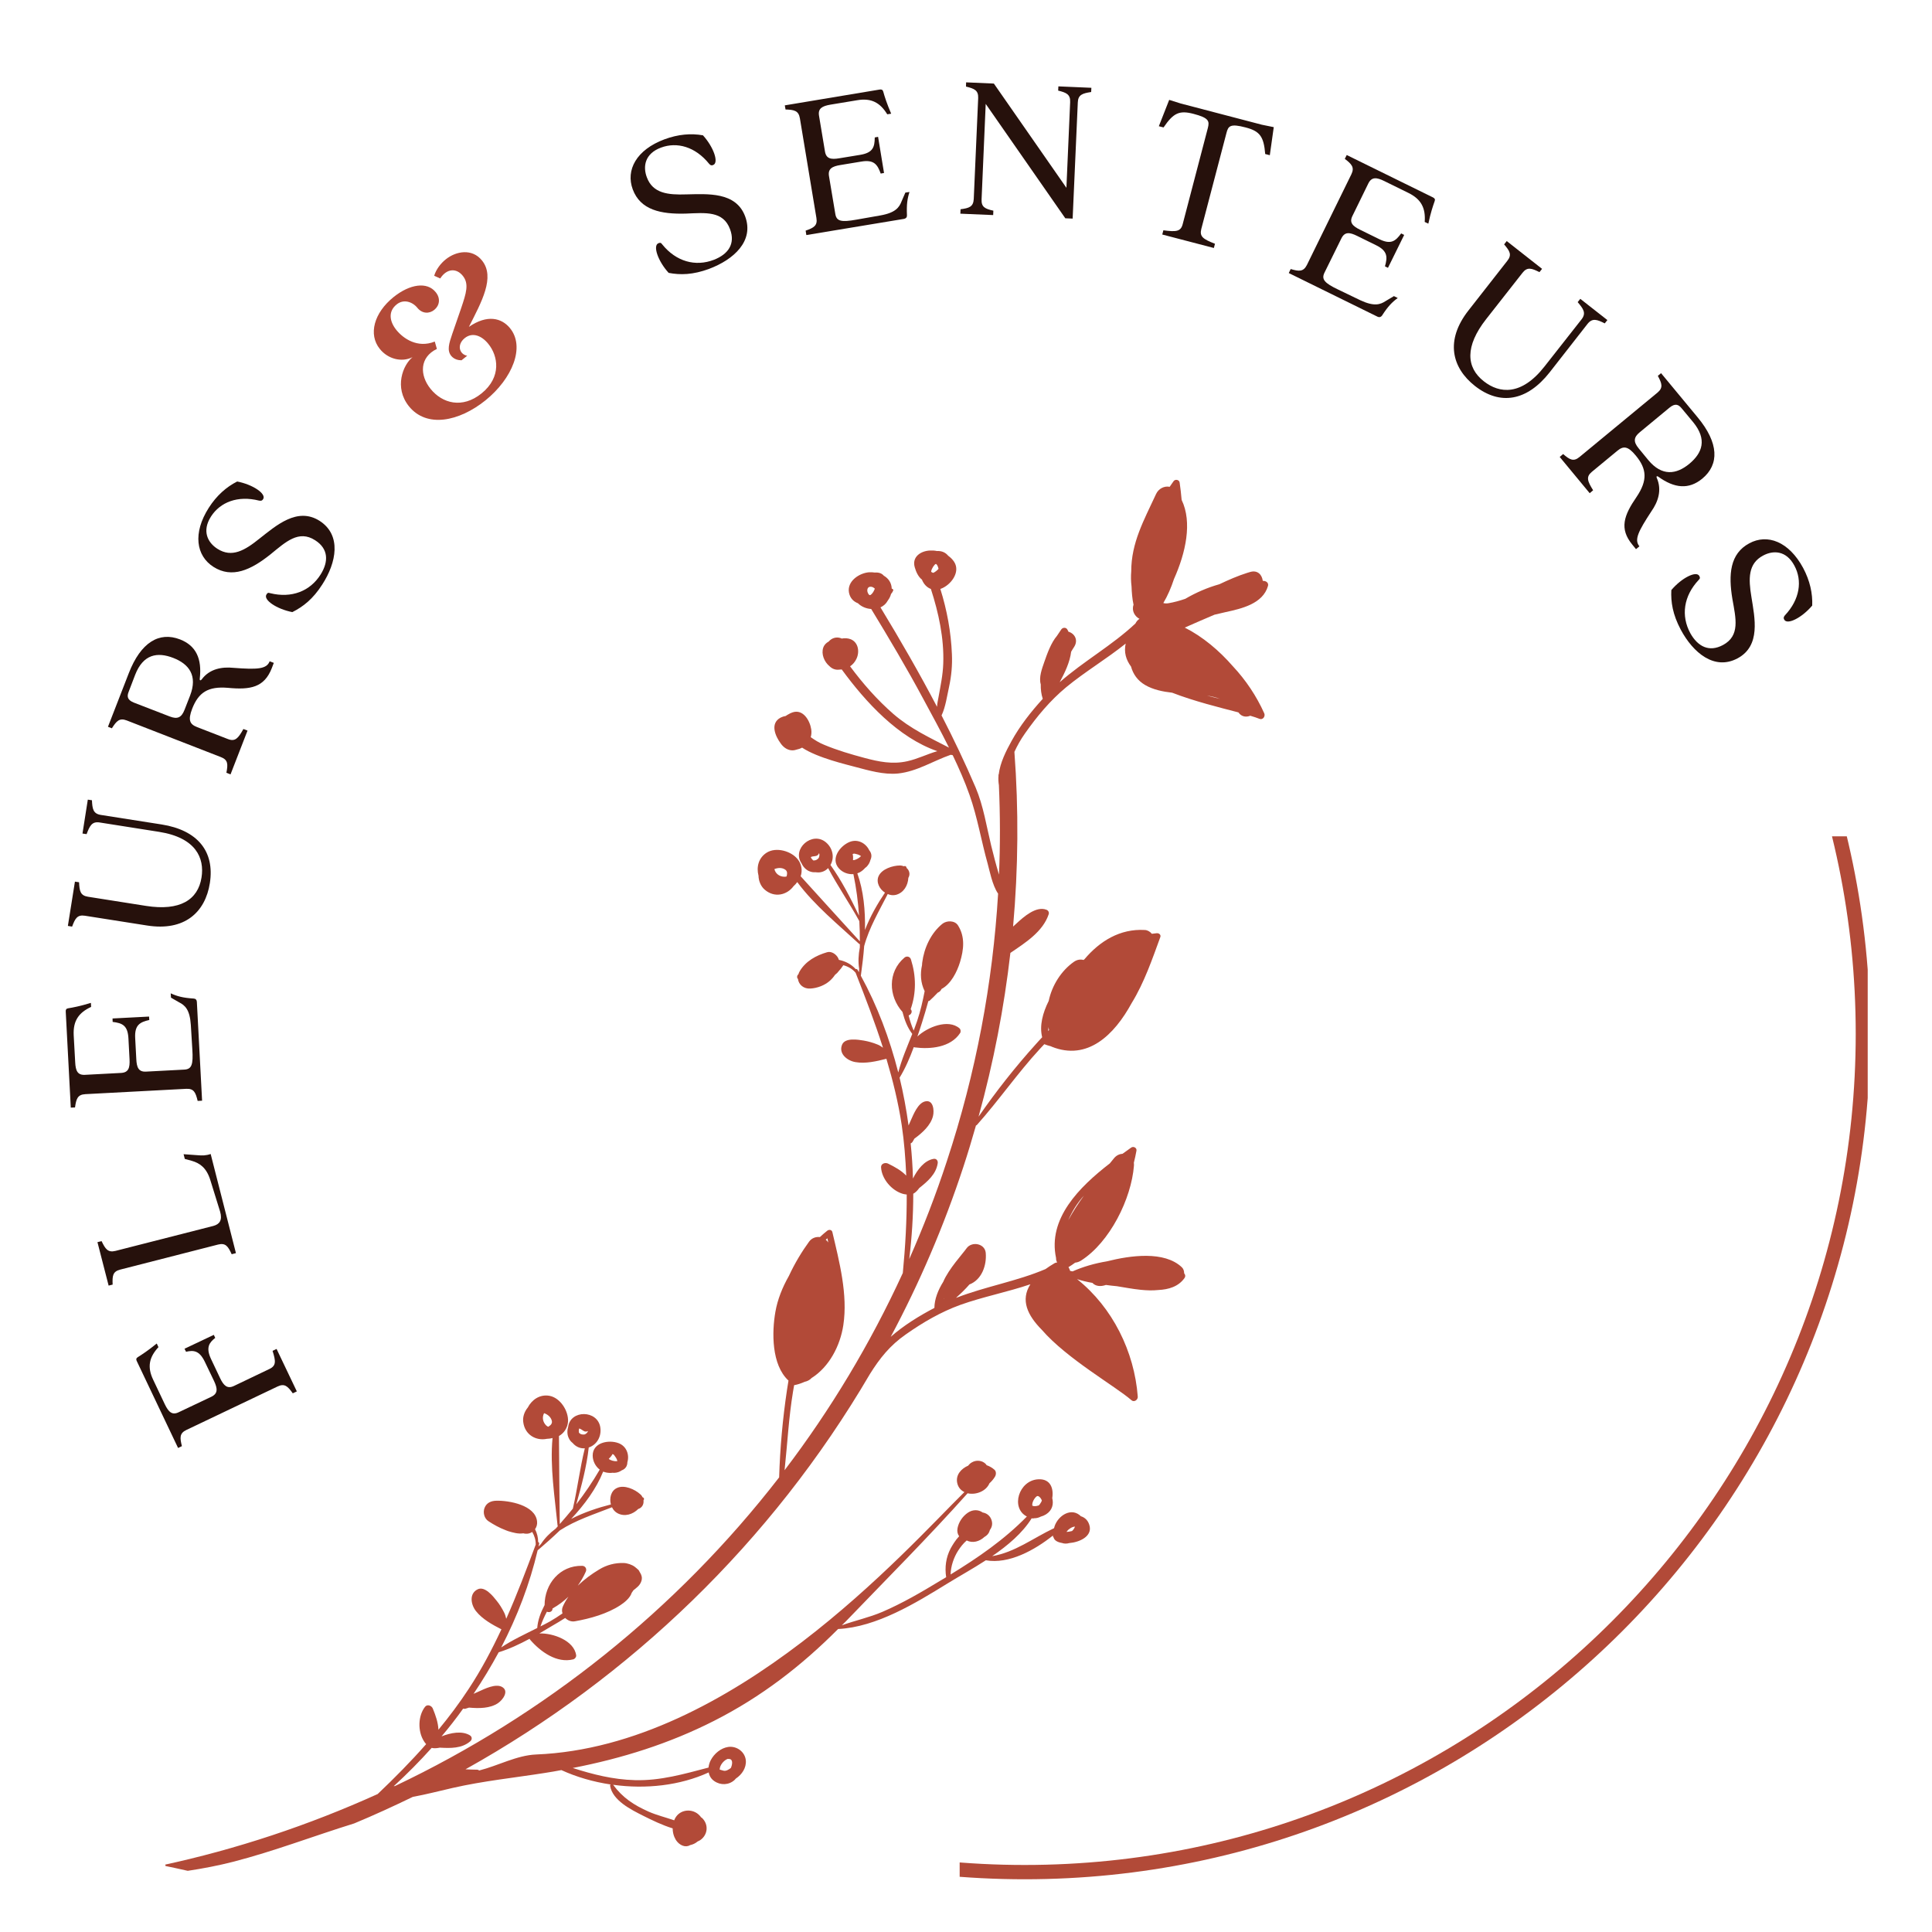 <svg xmlns="http://www.w3.org/2000/svg" xmlns:xlink="http://www.w3.org/1999/xlink" width="100" zoomAndPan="magnify" viewBox="0 0 75 75" height="100" preserveAspectRatio="xMidYMid meet" version="1.0"><defs><g/><clipPath id="da2574c103"><path d="M 6 18 L 50 18 L 50 73 L 6 73 Z M 6 18 " clip-rule="nonzero"/></clipPath><clipPath id="4f2b8d7bd1"><path d="M 48.516 18.09 L 56.441 66.949 L 6.84 74.996 L -1.086 26.137 Z M 48.516 18.09 " clip-rule="nonzero"/></clipPath><clipPath id="8f581aef3b"><path d="M 56.438 66.926 L 48.512 18.066 L -1.09 26.113 L 6.836 74.977 Z M 56.438 66.926 " clip-rule="nonzero"/></clipPath><clipPath id="5e2ffc8f3c"><path d="M 37.254 32.465 L 72.504 32.465 L 72.504 72.965 L 37.254 72.965 Z M 37.254 32.465 " clip-rule="nonzero"/></clipPath></defs><g clip-path="url(#da2574c103)"><g clip-path="url(#4f2b8d7bd1)"><g clip-path="url(#8f581aef3b)"><path fill="#b24a38" d="M 47.359 27.129 C 47.199 27.07 47.031 27.031 46.852 27.004 C 47.02 27.047 47.188 27.086 47.359 27.129 Z M 36.434 22.082 C 36.422 22.031 36.406 21.98 36.379 21.934 L 36.336 21.891 L 36.332 21.891 C 36.277 21.902 36.168 22.07 36.152 22.164 L 36.148 22.199 C 36.16 22.207 36.172 22.215 36.188 22.223 C 36.199 22.227 36.215 22.234 36.23 22.238 C 36.305 22.203 36.375 22.148 36.434 22.082 Z M 33.809 23.086 C 33.883 23.027 33.926 22.941 33.961 22.852 C 33.918 22.812 33.871 22.781 33.812 22.777 C 33.668 22.766 33.645 22.91 33.688 23.012 C 33.727 23.102 33.762 23.121 33.809 23.086 Z M 33.426 33.234 C 33.414 33.227 33.391 33.211 33.367 33.199 C 33.312 33.168 33.246 33.156 33.184 33.141 C 33.148 33.133 33.121 33.141 33.098 33.156 L 33.102 33.164 C 33.113 33.219 33.121 33.262 33.117 33.312 C 33.117 33.328 33.113 33.363 33.113 33.387 L 33.117 33.391 C 33.207 33.391 33.344 33.32 33.426 33.234 Z M 31.785 33.301 C 31.812 33.238 31.82 33.172 31.797 33.117 C 31.777 33.176 31.727 33.227 31.648 33.234 C 31.582 33.238 31.504 33.254 31.473 33.273 L 31.477 33.277 C 31.496 33.328 31.531 33.367 31.57 33.402 C 31.66 33.41 31.734 33.371 31.785 33.301 Z M 30.535 34.023 C 30.547 33.98 30.555 33.938 30.555 33.895 C 30.551 33.84 30.535 33.793 30.48 33.758 C 30.355 33.672 30.195 33.684 30.062 33.738 C 30.105 33.918 30.258 34.027 30.438 34.035 C 30.473 34.039 30.504 34.031 30.535 34.023 Z M 32.055 48.125 C 32.074 48.141 32.09 48.156 32.109 48.176 C 32.125 48.195 32.137 48.215 32.152 48.234 C 32.141 48.18 32.129 48.125 32.121 48.07 C 32.098 48.09 32.078 48.109 32.055 48.125 Z M 21.34 62.949 C 21.512 62.848 21.676 62.746 21.836 62.633 C 21.809 62.547 21.809 62.453 21.852 62.359 C 21.91 62.227 21.984 62.102 22.066 61.984 C 21.883 62.16 21.68 62.312 21.449 62.441 C 21.453 62.566 21.324 62.609 21.23 62.566 C 21.133 62.75 21.047 62.941 20.98 63.137 C 21.102 63.078 21.223 63.012 21.34 62.949 Z M 23.949 56.66 C 23.926 56.602 23.883 56.547 23.848 56.496 C 23.828 56.465 23.801 56.453 23.773 56.445 L 23.773 56.457 C 23.746 56.504 23.723 56.539 23.684 56.578 C 23.672 56.586 23.648 56.613 23.633 56.633 L 23.637 56.637 C 23.703 56.695 23.848 56.734 23.965 56.723 C 23.965 56.711 23.957 56.684 23.949 56.66 Z M 22.828 55.551 C 22.773 55.582 22.703 55.586 22.641 55.539 C 22.59 55.5 22.52 55.461 22.484 55.453 L 22.484 55.457 C 22.465 55.508 22.465 55.562 22.473 55.613 C 22.531 55.684 22.617 55.699 22.699 55.684 C 22.762 55.656 22.809 55.609 22.828 55.551 Z M 21.387 55.305 C 21.418 55.262 21.438 55.215 21.422 55.156 C 21.387 55.008 21.258 54.906 21.121 54.859 C 21.035 55.027 21.074 55.207 21.203 55.336 C 21.23 55.359 21.254 55.375 21.281 55.387 C 21.32 55.367 21.355 55.336 21.387 55.305 Z M 28.074 68.734 C 28.172 68.77 28.293 68.695 28.371 68.633 C 28.43 68.504 28.461 68.309 28.324 68.285 C 28.297 68.281 28.273 68.281 28.246 68.281 C 28.09 68.34 27.938 68.531 27.938 68.695 C 27.988 68.707 28.035 68.723 28.074 68.734 Z M 41.617 59.434 C 41.668 59.387 41.711 59.324 41.73 59.262 C 41.617 59.266 41.48 59.363 41.426 59.434 L 41.402 59.469 C 41.473 59.465 41.543 59.453 41.617 59.434 Z M 40.324 58.441 C 40.348 58.418 40.367 58.395 40.375 58.379 C 40.402 58.344 40.426 58.301 40.445 58.254 C 40.418 58.16 40.312 58.039 40.246 58.086 C 40.156 58.152 40.055 58.324 40.074 58.449 C 40.09 58.457 40.113 58.465 40.145 58.469 C 40.199 58.473 40.266 58.461 40.324 58.441 Z M 42.238 49.453 L 42.23 49.457 L 42.238 49.457 Z M 41.469 47.371 C 41.645 47.043 41.855 46.723 42.078 46.414 C 41.82 46.699 41.621 47.02 41.469 47.371 Z M 36.648 50.41 L 36.637 50.395 L 36.633 50.406 Z M 40.723 39.988 C 40.711 39.949 40.707 39.906 40.707 39.867 C 40.699 39.918 40.691 39.969 40.688 40.023 C 40.699 40.012 40.711 40 40.723 39.988 Z M 45.793 18.73 C 45.824 18.945 45.852 19.172 45.871 19.406 C 46.293 20.281 46.027 21.465 45.574 22.477 C 45.465 22.809 45.332 23.121 45.16 23.41 C 45.219 23.426 45.281 23.43 45.355 23.418 C 45.582 23.379 45.797 23.32 46.012 23.246 C 46.426 23.004 46.875 22.809 47.336 22.68 C 47.691 22.512 48.047 22.355 48.418 22.238 C 48.457 22.227 48.496 22.215 48.535 22.203 C 48.824 22.121 48.992 22.316 49.02 22.547 C 49.043 22.551 49.066 22.551 49.09 22.555 C 49.184 22.574 49.25 22.648 49.223 22.746 C 49.027 23.441 48.191 23.629 47.578 23.762 C 47.438 23.793 47.293 23.828 47.145 23.863 C 46.762 24.027 46.375 24.191 45.992 24.363 C 46.691 24.715 47.332 25.258 47.859 25.863 C 48.363 26.402 48.777 27.02 49.078 27.691 C 49.129 27.805 49.027 27.957 48.895 27.906 C 48.797 27.867 48.672 27.824 48.535 27.785 C 48.379 27.848 48.199 27.828 48.082 27.664 L 48.078 27.656 C 47.344 27.465 46.359 27.223 45.504 26.891 C 45.129 26.848 44.766 26.773 44.457 26.594 C 44.16 26.422 43.984 26.164 43.906 25.875 C 43.711 25.613 43.625 25.32 43.699 24.984 C 42.953 25.582 42.105 26.086 41.387 26.68 C 40.766 27.195 40.25 27.816 39.789 28.473 C 39.621 28.711 39.488 28.949 39.379 29.188 C 39.547 31.426 39.531 33.695 39.328 35.969 C 39.375 35.926 39.418 35.887 39.461 35.848 C 39.727 35.602 40.219 35.16 40.621 35.316 C 40.691 35.34 40.734 35.414 40.711 35.488 C 40.484 36.172 39.801 36.598 39.223 36.992 C 38.98 39.113 38.57 41.238 37.988 43.348 C 38.664 42.371 39.41 41.422 40.207 40.539 C 40.285 40.449 40.371 40.359 40.457 40.266 C 40.344 39.816 40.48 39.316 40.711 38.855 C 40.836 38.254 41.199 37.68 41.691 37.336 C 41.816 37.25 41.945 37.234 42.062 37.266 C 42.074 37.258 42.086 37.25 42.098 37.238 C 42.695 36.531 43.48 36.047 44.438 36.102 C 44.543 36.105 44.645 36.164 44.715 36.25 C 44.781 36.242 44.844 36.234 44.906 36.227 C 44.992 36.219 45.078 36.289 45.043 36.379 C 44.734 37.223 44.418 38.148 43.934 38.934 C 43.254 40.184 42.215 41.188 40.828 40.633 L 40.797 40.617 C 40.711 40.594 40.625 40.57 40.539 40.535 C 40.48 40.598 40.422 40.656 40.367 40.719 C 39.5 41.66 38.773 42.719 37.922 43.672 C 37.91 43.684 37.898 43.688 37.887 43.691 C 37.734 44.227 37.574 44.762 37.398 45.297 C 36.637 47.613 35.688 49.816 34.578 51.895 C 35.082 51.453 35.676 51.086 36.273 50.773 C 36.277 50.43 36.414 50.082 36.617 49.758 C 36.828 49.258 37.367 48.68 37.523 48.457 C 37.723 48.18 38.23 48.266 38.266 48.633 C 38.309 49.125 38.109 49.68 37.633 49.863 C 37.484 50.035 37.316 50.199 37.141 50.355 L 37.117 50.383 C 38.25 49.941 39.469 49.742 40.586 49.266 C 40.688 49.191 40.797 49.121 40.922 49.047 C 40.957 49.023 40.996 49.012 41.039 49.008 C 41.012 48.961 40.992 48.902 40.996 48.836 C 40.668 47.305 41.895 46.082 43.082 45.164 C 43.141 45.09 43.199 45.023 43.254 44.953 C 43.344 44.848 43.461 44.797 43.578 44.789 C 43.691 44.707 43.805 44.629 43.91 44.551 C 44 44.484 44.141 44.559 44.117 44.672 C 44.09 44.824 44.055 44.98 44.016 45.137 C 44.02 45.172 44.023 45.207 44.02 45.25 C 43.918 46.543 43.082 48.223 41.969 48.934 C 41.898 48.98 41.82 49.008 41.738 49.016 C 41.656 49.078 41.566 49.137 41.477 49.191 C 41.492 49.215 41.508 49.238 41.516 49.266 C 41.523 49.289 41.535 49.312 41.543 49.336 C 41.574 49.344 41.605 49.348 41.637 49.355 C 42.039 49.176 42.496 49.043 42.969 48.965 C 43.887 48.734 45.199 48.551 45.879 49.195 C 45.941 49.254 45.969 49.34 45.969 49.43 C 46.016 49.48 46.027 49.551 45.98 49.617 C 45.742 49.949 45.363 50.059 44.965 50.078 C 44.746 50.102 44.516 50.094 44.281 50.07 C 43.973 50.039 43.664 49.98 43.355 49.93 C 43.219 49.918 43.082 49.902 42.941 49.883 L 42.926 49.883 L 42.902 49.891 C 42.734 49.945 42.535 49.941 42.406 49.801 C 42.203 49.766 42.004 49.719 41.812 49.656 C 43.191 50.754 44.035 52.469 44.168 54.215 C 44.18 54.34 44.027 54.449 43.922 54.355 C 43.312 53.82 41.418 52.75 40.445 51.625 C 39.891 51.066 39.605 50.473 40 49.855 C 39.102 50.16 38.145 50.344 37.277 50.656 C 36.52 50.93 35.82 51.34 35.164 51.801 C 34.543 52.234 34.152 52.73 33.77 53.34 C 29.938 59.883 24.461 65.121 18.07 68.684 C 18.219 68.691 18.371 68.699 18.523 68.699 C 18.555 68.699 18.582 68.711 18.602 68.73 C 19.34 68.543 20.059 68.141 20.812 68.109 C 28.449 67.801 35.16 60.164 37.438 57.922 C 37.305 57.859 37.199 57.746 37.16 57.574 C 37.09 57.254 37.316 57.012 37.586 56.895 C 37.625 56.844 37.672 56.797 37.734 56.766 C 37.895 56.672 38.117 56.688 38.254 56.82 C 38.27 56.836 38.289 56.859 38.301 56.879 C 38.414 56.918 38.516 56.977 38.605 57.055 C 38.68 57.121 38.672 57.246 38.625 57.324 C 38.566 57.422 38.492 57.508 38.41 57.582 C 38.281 57.891 37.883 58.043 37.562 57.969 C 36.039 59.672 34.414 61.301 32.832 62.945 C 32.781 62.996 32.73 63.043 32.68 63.094 C 33.199 62.906 33.738 62.793 34.25 62.574 C 35.031 62.238 35.766 61.809 36.488 61.371 C 36.57 61.324 36.652 61.273 36.73 61.227 C 36.672 60.844 36.719 60.465 36.902 60.113 C 36.977 59.977 37.09 59.789 37.234 59.637 C 37.172 59.555 37.148 59.445 37.172 59.32 C 37.219 59.078 37.375 58.855 37.578 58.719 C 37.762 58.598 37.977 58.594 38.148 58.715 C 38.285 58.738 38.406 58.816 38.473 58.961 C 38.547 59.129 38.516 59.277 38.426 59.395 C 38.422 59.406 38.422 59.422 38.414 59.438 C 38.379 59.543 38.305 59.613 38.215 59.664 C 38.027 59.84 37.758 59.918 37.527 59.801 C 37.395 59.914 37.289 60.051 37.195 60.195 C 37.027 60.457 36.91 60.797 36.902 61.121 C 37.973 60.465 38.984 59.77 39.863 58.871 C 39.219 58.543 39.547 57.461 40.309 57.426 C 40.777 57.402 40.91 57.777 40.848 58.156 C 40.906 58.383 40.855 58.629 40.609 58.785 C 40.547 58.824 40.477 58.855 40.402 58.875 C 40.32 58.918 40.23 58.941 40.141 58.938 C 40.121 58.945 40.102 58.949 40.078 58.945 L 40.051 58.938 C 39.691 59.516 39.125 59.992 38.516 60.41 C 39.406 60.258 40.098 59.711 40.918 59.324 C 41.012 58.895 41.52 58.512 41.906 58.812 C 41.926 58.828 41.941 58.844 41.957 58.859 C 42.121 58.91 42.254 59.031 42.301 59.25 C 42.383 59.641 41.922 59.867 41.508 59.902 C 41.41 59.93 41.312 59.93 41.227 59.898 C 41.059 59.871 40.93 59.801 40.902 59.688 L 40.883 59.66 C 40.875 59.645 40.875 59.629 40.875 59.609 C 40.164 60.176 39.164 60.73 38.27 60.57 C 37.758 60.902 37.234 61.191 36.777 61.473 C 35.547 62.23 34.031 63.164 32.535 63.238 C 31.102 64.676 29.555 65.871 27.723 66.801 C 25.973 67.691 24.141 68.262 22.234 68.633 C 23.02 68.883 23.793 69.082 24.648 69.105 C 25.641 69.133 26.562 68.863 27.504 68.617 C 27.516 68.52 27.543 68.422 27.59 68.332 C 27.723 68.078 27.98 67.859 28.27 67.816 C 28.598 67.77 28.922 68.004 28.953 68.34 C 28.977 68.629 28.801 68.887 28.566 69.043 C 28.551 69.062 28.535 69.078 28.516 69.098 C 28.293 69.301 27.973 69.312 27.727 69.141 C 27.602 69.055 27.535 68.934 27.512 68.805 C 26.398 69.316 25.07 69.461 23.801 69.285 C 24.172 69.789 24.609 70.074 25.18 70.328 C 25.492 70.465 25.844 70.551 26.172 70.664 C 26.184 70.641 26.191 70.617 26.203 70.594 C 26.395 70.223 26.898 70.188 27.164 70.484 C 27.184 70.5 27.195 70.52 27.207 70.539 C 27.219 70.551 27.23 70.559 27.246 70.566 C 27.523 70.824 27.48 71.234 27.176 71.438 C 27.145 71.457 27.113 71.473 27.078 71.488 C 26.996 71.559 26.895 71.605 26.785 71.629 C 26.605 71.738 26.375 71.629 26.25 71.445 C 26.242 71.434 26.238 71.422 26.23 71.414 C 26.219 71.395 26.211 71.379 26.203 71.359 L 26.188 71.332 C 26.176 71.309 26.168 71.285 26.16 71.262 C 26.129 71.172 26.113 71.074 26.113 70.977 C 25.711 70.855 25.305 70.656 24.961 70.484 C 24.504 70.254 23.777 69.895 23.684 69.324 C 23.68 69.305 23.691 69.285 23.703 69.273 C 23.031 69.172 22.379 68.984 21.793 68.715 C 21.582 68.754 21.371 68.793 21.16 68.824 C 19.969 69.012 18.758 69.137 17.578 69.406 C 17.062 69.523 16.547 69.66 16.027 69.754 C 15.277 70.117 14.52 70.465 13.75 70.785 C 12.184 71.27 10.645 71.863 9.055 72.273 C 8.473 72.422 7.883 72.535 7.289 72.625 C 6.957 72.551 6.629 72.477 6.293 72.41 C 9.184 71.789 11.984 70.855 14.66 69.645 C 15.316 69.023 15.949 68.383 16.543 67.707 C 16.512 67.672 16.48 67.633 16.453 67.586 C 16.215 67.207 16.223 66.613 16.5 66.258 C 16.59 66.145 16.754 66.211 16.801 66.324 C 16.914 66.598 17.008 66.871 17.02 67.148 C 17.438 66.641 17.832 66.117 18.195 65.562 C 18.684 64.82 19.094 64.043 19.465 63.25 C 19.113 63.07 18.723 62.855 18.477 62.543 C 18.277 62.289 18.203 61.859 18.547 61.695 C 18.824 61.566 19.141 61.965 19.277 62.137 C 19.395 62.281 19.492 62.441 19.574 62.605 C 19.613 62.684 19.633 62.762 19.652 62.84 C 20.07 61.902 20.434 60.934 20.797 59.961 C 20.801 59.789 20.75 59.621 20.66 59.469 C 20.566 59.535 20.445 59.559 20.316 59.523 C 20.125 59.555 19.918 59.496 19.734 59.441 C 19.711 59.434 19.684 59.422 19.66 59.414 C 19.645 59.406 19.629 59.402 19.613 59.395 C 19.387 59.309 19.168 59.188 18.965 59.055 C 18.797 58.949 18.742 58.715 18.809 58.539 C 18.887 58.336 19.066 58.262 19.27 58.258 C 19.77 58.246 20.777 58.43 20.848 59.055 C 20.863 59.172 20.832 59.277 20.77 59.363 C 20.848 59.516 20.891 59.684 20.891 59.859 C 20.914 59.871 20.938 59.895 20.93 59.926 C 20.922 59.961 20.914 60 20.906 60.035 C 20.938 60.004 20.969 59.973 21 59.938 C 21.148 59.711 21.344 59.512 21.574 59.34 C 21.602 59.309 21.629 59.277 21.656 59.246 L 21.645 59.223 C 21.539 58.133 21.344 56.949 21.449 55.824 L 21.445 55.824 C 21.379 55.844 21.305 55.852 21.23 55.855 C 20.816 55.941 20.375 55.707 20.312 55.203 C 20.285 55.004 20.359 54.797 20.488 54.641 C 20.645 54.34 20.949 54.121 21.324 54.184 C 21.75 54.258 22.074 54.773 22.051 55.184 C 22.035 55.426 21.898 55.633 21.699 55.746 C 21.703 56.887 21.719 58.023 21.73 59.164 C 21.902 58.965 22.074 58.77 22.238 58.566 C 22.418 57.789 22.512 56.992 22.703 56.223 C 22.512 56.238 22.344 56.152 22.23 56.016 C 22.168 55.969 22.113 55.906 22.078 55.824 C 22.016 55.699 22.012 55.539 22.055 55.398 C 22.137 54.719 23.207 54.727 23.305 55.418 C 23.355 55.762 23.172 56.086 22.855 56.191 C 22.773 56.938 22.574 57.676 22.371 58.398 C 22.699 57.973 23.004 57.527 23.281 57.051 C 23.117 56.926 23.012 56.723 23.008 56.512 C 23 55.996 23.633 55.879 24.012 56.023 C 24.332 56.145 24.438 56.484 24.355 56.762 C 24.355 56.809 24.348 56.852 24.332 56.891 C 24.297 56.988 24.223 57.047 24.137 57.078 C 24.055 57.137 23.957 57.172 23.84 57.176 C 23.82 57.176 23.805 57.172 23.785 57.172 C 23.699 57.184 23.613 57.18 23.52 57.16 C 23.484 57.152 23.449 57.141 23.414 57.129 C 23.148 57.793 22.691 58.41 22.172 58.965 C 22.672 58.707 23.223 58.527 23.715 58.402 C 23.648 58.156 23.719 57.867 23.953 57.762 C 24.234 57.629 24.645 57.816 24.852 58.004 C 24.895 58.039 24.926 58.082 24.945 58.125 C 24.98 58.133 25.008 58.16 25 58.203 C 24.996 58.219 24.988 58.23 24.98 58.246 C 25 58.395 24.922 58.535 24.777 58.578 C 24.57 58.785 24.258 58.891 23.977 58.746 C 23.879 58.695 23.805 58.613 23.758 58.512 C 23.051 58.789 22.348 59.012 21.734 59.41 C 21.461 59.672 21.184 59.918 20.918 60.145 L 20.91 60.148 L 20.906 60.152 C 20.895 60.16 20.883 60.172 20.871 60.184 C 20.566 61.484 20.082 62.75 19.457 63.953 C 19.887 63.664 20.383 63.438 20.855 63.199 C 20.879 62.891 20.988 62.602 21.133 62.324 L 21.141 62.312 C 21.141 61.488 21.734 60.766 22.602 60.785 C 22.719 60.789 22.789 60.898 22.742 61.008 C 22.656 61.203 22.551 61.383 22.43 61.555 C 22.684 61.309 22.973 61.098 23.262 60.926 C 23.551 60.75 23.879 60.664 24.215 60.676 C 24.352 60.68 24.539 60.742 24.648 60.828 C 24.699 60.867 24.746 60.91 24.793 60.953 C 24.793 60.957 24.973 61.266 24.875 61.109 C 24.973 61.266 24.887 61.473 24.766 61.586 C 24.699 61.648 24.641 61.695 24.59 61.734 C 24.566 61.766 24.547 61.801 24.523 61.832 C 24.457 62.039 24.238 62.211 24.078 62.316 C 23.57 62.648 22.918 62.832 22.32 62.938 C 22.176 62.965 22.039 62.906 21.941 62.809 C 21.777 62.914 21.609 63.016 21.445 63.109 C 21.281 63.207 21.109 63.309 20.938 63.41 C 21.465 63.391 22.293 63.684 22.367 64.262 C 22.375 64.324 22.32 64.395 22.262 64.414 C 21.613 64.582 20.98 64.117 20.578 63.652 C 20.57 63.641 20.562 63.629 20.559 63.617 C 20.168 63.828 19.766 64.016 19.359 64.141 C 19.062 64.691 18.734 65.234 18.383 65.754 C 18.453 65.723 18.527 65.691 18.594 65.66 C 18.816 65.559 19.227 65.355 19.477 65.48 C 19.781 65.637 19.52 65.988 19.336 66.113 C 19.027 66.324 18.594 66.324 18.207 66.289 C 18.164 66.305 18.117 66.32 18.07 66.332 C 18.039 66.34 18.008 66.34 17.98 66.328 C 17.715 66.699 17.434 67.059 17.141 67.406 C 17.496 67.266 17.93 67.18 18.238 67.363 C 18.336 67.422 18.332 67.535 18.25 67.602 C 17.922 67.879 17.488 67.867 17.074 67.844 C 17.051 67.848 17.031 67.852 17.012 67.855 C 16.91 67.871 16.828 67.871 16.758 67.852 C 16.289 68.375 15.797 68.871 15.285 69.34 C 15.301 69.336 15.32 69.332 15.336 69.332 C 21.117 66.586 26.254 62.508 30.246 57.352 C 30.281 56.219 30.383 55.078 30.551 53.957 C 30.57 53.84 30.59 53.719 30.609 53.594 C 29.945 52.984 29.961 51.711 30.102 50.918 C 30.184 50.449 30.371 49.977 30.625 49.531 C 30.855 49.035 31.133 48.578 31.41 48.199 C 31.512 48.059 31.676 48.004 31.828 48.023 C 31.922 47.938 32.016 47.852 32.113 47.777 C 32.18 47.723 32.289 47.734 32.312 47.828 C 32.582 48.977 32.918 50.254 32.738 51.441 C 32.617 52.242 32.191 53.062 31.504 53.496 C 31.434 53.574 31.336 53.621 31.238 53.641 C 31.109 53.699 30.973 53.746 30.828 53.773 C 30.812 53.855 30.797 53.938 30.785 54.023 C 30.617 55.035 30.566 56.059 30.457 57.074 C 32.238 54.734 33.781 52.172 35.047 49.418 C 35.145 48.398 35.203 47.387 35.199 46.371 C 35.152 46.367 35.102 46.359 35.047 46.344 C 34.617 46.219 34.23 45.77 34.203 45.32 C 34.191 45.176 34.355 45.117 34.469 45.168 C 34.734 45.297 34.988 45.438 35.18 45.637 C 35.152 44.984 35.102 44.332 35.004 43.672 C 34.871 42.793 34.66 41.941 34.41 41.102 C 34.027 41.199 33.594 41.301 33.203 41.23 C 32.887 41.176 32.543 40.902 32.691 40.551 C 32.809 40.273 33.312 40.359 33.531 40.395 C 33.711 40.426 33.891 40.477 34.062 40.547 C 34.145 40.578 34.211 40.625 34.277 40.672 C 33.965 39.691 33.594 38.73 33.215 37.762 C 33.094 37.617 32.926 37.52 32.738 37.469 C 32.68 37.559 32.613 37.645 32.539 37.723 C 32.516 37.758 32.484 37.789 32.445 37.816 C 32.438 37.828 32.426 37.836 32.414 37.844 C 32.363 37.922 32.301 37.996 32.219 38.07 C 32.02 38.25 31.73 38.359 31.465 38.375 C 31.199 38.395 31.004 38.223 30.977 38.004 C 30.93 37.957 30.934 37.887 30.977 37.836 L 30.996 37.816 C 31.008 37.777 31.023 37.738 31.047 37.699 C 31.281 37.309 31.68 37.09 32.109 36.965 C 32.281 36.914 32.469 37.051 32.539 37.195 C 32.551 37.219 32.559 37.242 32.566 37.262 C 32.812 37.312 33.043 37.426 33.219 37.621 C 33.242 37.613 33.273 37.617 33.289 37.645 C 33.309 37.676 33.324 37.711 33.344 37.742 C 33.348 37.699 33.348 37.652 33.352 37.605 C 33.309 37.34 33.324 37.062 33.379 36.777 C 33.379 36.738 33.379 36.695 33.379 36.652 L 33.355 36.645 C 32.551 35.902 31.617 35.145 30.949 34.242 C 30.906 34.301 30.859 34.355 30.805 34.402 C 30.551 34.746 30.066 34.867 29.684 34.535 C 29.531 34.402 29.449 34.195 29.445 33.992 C 29.359 33.664 29.441 33.301 29.766 33.098 C 30.129 32.871 30.715 33.035 30.969 33.359 C 31.121 33.547 31.156 33.797 31.082 34.016 C 31.844 34.863 32.613 35.699 33.379 36.543 C 33.379 36.281 33.375 36.02 33.359 35.758 C 32.977 35.062 32.52 34.402 32.148 33.699 C 32.016 33.84 31.836 33.891 31.656 33.859 C 31.578 33.867 31.5 33.855 31.414 33.82 C 31.289 33.766 31.176 33.652 31.117 33.516 C 30.727 32.957 31.531 32.25 32.062 32.699 C 32.328 32.922 32.406 33.289 32.238 33.578 C 32.676 34.188 33.02 34.871 33.348 35.547 C 33.312 35.012 33.242 34.477 33.129 33.934 C 32.926 33.949 32.711 33.871 32.57 33.715 C 32.223 33.336 32.613 32.828 32.992 32.68 C 33.312 32.559 33.617 32.742 33.742 33.004 C 33.77 33.039 33.793 33.074 33.809 33.117 C 33.844 33.211 33.828 33.305 33.789 33.387 C 33.766 33.48 33.715 33.574 33.633 33.656 C 33.617 33.668 33.602 33.68 33.586 33.691 C 33.531 33.754 33.465 33.812 33.383 33.859 C 33.352 33.875 33.316 33.891 33.281 33.902 C 33.523 34.578 33.594 35.344 33.578 36.102 C 33.777 35.578 34.07 35.074 34.355 34.652 C 34.141 34.516 34.004 34.25 34.105 34.016 C 34.227 33.734 34.656 33.598 34.938 33.598 C 34.992 33.598 35.043 33.613 35.09 33.629 C 35.117 33.613 35.16 33.613 35.18 33.652 C 35.188 33.664 35.191 33.68 35.195 33.695 C 35.309 33.793 35.34 33.949 35.262 34.078 C 35.246 34.371 35.086 34.656 34.781 34.738 C 34.672 34.766 34.562 34.75 34.461 34.707 C 34.117 35.383 33.738 36.02 33.547 36.727 C 33.52 37.102 33.473 37.469 33.426 37.816 L 33.426 37.828 C 33.422 37.844 33.418 37.859 33.418 37.879 C 34.059 39.047 34.535 40.316 34.871 41.633 C 35 41.129 35.219 40.629 35.414 40.137 C 35.227 39.891 35.117 39.602 35.039 39.301 L 35.035 39.285 C 34.488 38.672 34.453 37.734 35.109 37.176 C 35.199 37.098 35.328 37.133 35.363 37.246 C 35.566 37.887 35.574 38.543 35.352 39.176 C 35.438 39.266 35.371 39.387 35.273 39.418 C 35.32 39.617 35.387 39.82 35.469 40.008 C 35.516 39.883 35.562 39.754 35.605 39.629 C 35.734 39.246 35.82 38.863 35.895 38.477 C 35.734 38.145 35.719 37.801 35.793 37.465 C 35.793 37.426 35.797 37.395 35.801 37.363 C 35.871 36.805 36.137 36.223 36.582 35.863 C 36.746 35.73 37.059 35.723 37.188 35.922 C 37.473 36.371 37.414 36.867 37.266 37.355 C 37.152 37.723 36.918 38.199 36.551 38.391 C 36.523 38.457 36.473 38.508 36.402 38.535 C 36.301 38.645 36.191 38.75 36.086 38.848 C 36.07 38.863 36.055 38.863 36.039 38.859 C 35.965 39.141 35.879 39.414 35.797 39.68 C 35.738 39.863 35.68 40.051 35.613 40.238 C 35.996 39.875 36.809 39.539 37.25 39.922 C 37.297 39.965 37.305 40.055 37.27 40.105 C 36.902 40.664 36.117 40.738 35.512 40.66 C 35.496 40.656 35.484 40.652 35.473 40.648 C 35.32 41.062 35.145 41.473 34.922 41.836 C 35.07 42.445 35.184 43.066 35.27 43.691 C 35.301 43.617 35.336 43.547 35.363 43.48 C 35.465 43.254 35.633 42.828 35.906 42.758 C 36.234 42.672 36.273 43.109 36.219 43.324 C 36.129 43.688 35.805 43.977 35.496 44.203 C 35.469 44.246 35.449 44.289 35.422 44.332 C 35.406 44.355 35.379 44.375 35.352 44.387 C 35.398 44.84 35.43 45.297 35.441 45.75 C 35.613 45.406 35.879 45.055 36.234 44.988 C 36.344 44.965 36.418 45.051 36.402 45.156 C 36.34 45.582 36.008 45.863 35.684 46.121 C 35.672 46.137 35.66 46.156 35.645 46.172 C 35.582 46.25 35.52 46.305 35.453 46.34 C 35.453 47.191 35.398 48.039 35.297 48.875 C 35.84 47.648 36.328 46.387 36.754 45.086 C 37.891 41.645 38.539 38.152 38.746 34.691 C 38.52 34.371 38.406 33.754 38.344 33.539 C 38.094 32.652 37.945 31.727 37.637 30.859 C 37.453 30.336 37.227 29.824 36.984 29.316 C 36.957 29.312 36.934 29.305 36.906 29.301 C 36.223 29.539 35.598 29.949 34.863 30.027 C 34.309 30.082 33.727 29.91 33.195 29.77 C 32.887 29.684 31.746 29.426 31.137 29.023 C 31.066 29.062 30.992 29.086 30.914 29.102 C 30.734 29.168 30.539 29.109 30.395 28.965 C 30.363 28.934 30.336 28.902 30.312 28.867 C 30.09 28.57 29.887 28.082 30.301 27.859 C 30.363 27.828 30.43 27.805 30.504 27.793 C 30.535 27.77 30.566 27.75 30.598 27.734 C 30.648 27.703 30.703 27.676 30.762 27.656 C 31.176 27.512 31.441 27.973 31.492 28.312 C 31.508 28.418 31.5 28.52 31.473 28.617 C 31.629 28.727 31.793 28.832 31.996 28.914 C 32.5 29.125 33.031 29.281 33.559 29.422 C 34.113 29.57 34.645 29.68 35.219 29.551 C 35.629 29.461 35.992 29.273 36.387 29.16 C 34.867 28.637 33.602 27.254 32.676 25.988 C 32.641 25.992 32.602 25.996 32.566 25.996 C 32.43 26.012 32.301 25.961 32.203 25.863 C 31.996 25.695 31.875 25.391 31.957 25.145 C 31.996 25.031 32.074 24.957 32.168 24.906 C 32.285 24.77 32.461 24.711 32.641 24.773 L 32.672 24.789 C 32.793 24.766 32.914 24.773 33.027 24.816 C 33.328 24.941 33.375 25.312 33.246 25.578 C 33.191 25.695 33.105 25.797 33 25.867 C 33.5 26.539 34.051 27.168 34.684 27.719 C 35.344 28.289 36.086 28.633 36.84 29.023 C 36.52 28.379 36.172 27.742 35.836 27.121 C 35.203 25.941 34.516 24.785 33.82 23.641 C 33.629 23.629 33.438 23.551 33.305 23.418 C 33.133 23.352 33 23.223 32.957 23.004 C 32.875 22.562 33.359 22.242 33.742 22.215 C 33.812 22.211 33.887 22.215 33.961 22.227 C 34.102 22.215 34.227 22.25 34.309 22.348 C 34.488 22.453 34.609 22.621 34.617 22.852 C 34.656 22.855 34.691 22.891 34.672 22.93 C 34.652 22.977 34.625 23.02 34.59 23.059 C 34.566 23.148 34.527 23.23 34.473 23.301 L 34.461 23.32 C 34.395 23.441 34.293 23.527 34.18 23.578 C 34.949 24.844 35.688 26.125 36.375 27.438 C 36.383 27.316 36.406 27.195 36.43 27.078 C 36.508 26.637 36.602 26.211 36.617 25.758 C 36.652 24.781 36.438 23.793 36.137 22.863 C 35.977 22.805 35.855 22.668 35.789 22.5 C 35.648 22.391 35.562 22.203 35.512 22.027 C 35.391 21.621 35.738 21.387 36.102 21.371 C 36.191 21.367 36.281 21.371 36.371 21.391 C 36.562 21.379 36.711 21.453 36.809 21.574 C 36.902 21.641 36.984 21.723 37.043 21.816 C 37.297 22.215 36.902 22.73 36.504 22.863 C 36.762 23.684 36.918 24.531 36.953 25.395 C 36.973 25.82 36.934 26.238 36.844 26.656 C 36.766 27.004 36.707 27.449 36.551 27.773 C 37.023 28.691 37.469 29.621 37.875 30.574 C 38.176 31.285 38.297 32.082 38.477 32.824 C 38.57 33.203 38.668 33.582 38.781 33.953 C 38.832 32.793 38.828 31.633 38.777 30.48 C 38.758 30.359 38.75 30.234 38.762 30.113 L 38.758 30.078 L 38.77 30.066 C 38.824 29.609 39.055 29.152 39.266 28.77 C 39.59 28.18 40.023 27.629 40.48 27.129 C 40.422 26.953 40.398 26.766 40.402 26.566 C 40.32 26.293 40.453 25.949 40.539 25.699 C 40.652 25.375 40.801 24.953 41.031 24.684 C 41.09 24.594 41.145 24.512 41.199 24.434 C 41.258 24.348 41.395 24.348 41.441 24.449 C 41.457 24.473 41.465 24.5 41.477 24.523 C 41.707 24.586 41.875 24.84 41.695 25.117 C 41.656 25.176 41.617 25.238 41.582 25.301 C 41.531 25.707 41.344 26.098 41.137 26.484 C 42.07 25.664 43.172 25.055 44.078 24.203 C 44.113 24.129 44.168 24.066 44.234 24.023 C 44.051 23.93 43.922 23.707 44.004 23.477 C 43.953 23.246 43.934 22.992 43.926 22.762 C 43.902 22.57 43.898 22.375 43.914 22.184 C 43.914 21.062 44.41 20.191 44.879 19.176 C 44.977 18.965 45.203 18.855 45.406 18.898 C 45.457 18.828 45.508 18.754 45.555 18.684 C 45.613 18.594 45.773 18.613 45.793 18.73 " fill-opacity="1" fill-rule="nonzero"/></g></g></g><g clip-path="url(#5e2ffc8f3c)"><path fill="#b24a38" d="M 39.777 7.316 C 21.688 7.316 6.961 22.043 6.961 40.133 C 6.961 58.223 21.688 72.953 39.777 72.953 C 57.867 72.953 72.598 58.223 72.598 40.133 C 72.598 22.043 57.867 7.316 39.777 7.316 Z M 39.777 72.398 C 21.992 72.398 7.516 57.922 7.516 40.133 C 7.516 22.348 21.992 7.871 39.777 7.871 C 57.562 7.871 72.039 22.348 72.039 40.133 C 72.039 57.922 57.562 72.398 39.777 72.398 Z M 39.777 72.398 " fill-opacity="1" fill-rule="nonzero"/></g><g fill="#26110c" fill-opacity="1"><g transform="translate(11.628, 54.237)"><g><path d="M -0.105 -0.223 L -0.891 -1.871 L -1.047 -1.797 C -0.922 -1.398 -0.898 -1.219 -1.176 -1.09 L -2.547 -0.434 C -2.805 -0.312 -2.945 -0.445 -3.086 -0.742 L -3.434 -1.477 C -3.652 -1.938 -3.496 -2.121 -3.273 -2.301 L -3.328 -2.418 L -4.465 -1.879 L -4.406 -1.762 C -4.121 -1.824 -3.891 -1.824 -3.672 -1.363 L -3.32 -0.629 C -3.18 -0.332 -3.164 -0.141 -3.422 -0.016 L -4.691 0.586 C -4.949 0.711 -5.086 0.574 -5.23 0.277 L -5.68 -0.672 C -5.922 -1.176 -5.836 -1.551 -5.477 -1.941 L -5.543 -2.082 C -5.891 -1.801 -6.102 -1.664 -6.281 -1.551 C -6.344 -1.512 -6.352 -1.461 -6.316 -1.395 L -4.715 1.973 L -4.566 1.902 C -4.648 1.578 -4.664 1.402 -4.391 1.273 L -0.852 -0.414 C -0.578 -0.543 -0.457 -0.422 -0.262 -0.148 Z M -0.105 -0.223 "/></g></g></g><g fill="#26110c" fill-opacity="1"><g transform="translate(9.221, 48.884)"><g><path d="M -0.062 -0.238 L -1.043 -4.086 C -1.223 -4.023 -1.375 -4.023 -1.551 -4.039 L -2.094 -4.078 L -2.047 -3.895 L -1.773 -3.82 C -1.48 -3.734 -1.207 -3.566 -1.055 -3.07 L -0.676 -1.848 C -0.582 -1.516 -0.695 -1.359 -0.941 -1.293 L -4.738 -0.324 C -5.035 -0.25 -5.133 -0.402 -5.277 -0.703 L -5.438 -0.664 L -5.004 1.023 L -4.848 0.984 C -4.863 0.648 -4.848 0.477 -4.555 0.402 L -0.758 -0.57 C -0.461 -0.645 -0.367 -0.5 -0.227 -0.195 Z M -0.062 -0.238 "/></g></g></g><g fill="#26110c" fill-opacity="1"><g transform="translate(7.857, 42.975)"><g><path d="M -0.012 -0.246 L -0.215 -4.086 C -0.219 -4.16 -0.262 -4.207 -0.336 -4.211 C -0.758 -4.238 -0.984 -4.301 -1.23 -4.414 L -1.219 -4.246 L -0.906 -4.066 C -0.676 -3.949 -0.488 -3.785 -0.449 -3.188 L -0.391 -2.242 C -0.352 -1.645 -0.414 -1.469 -0.703 -1.453 L -2.188 -1.375 C -2.477 -1.359 -2.551 -1.535 -2.566 -1.863 L -2.609 -2.676 C -2.637 -3.188 -2.422 -3.297 -2.062 -3.379 L -2.07 -3.512 L -3.488 -3.438 L -3.484 -3.305 C -3.109 -3.258 -2.898 -3.172 -2.871 -2.664 L -2.828 -1.852 C -2.812 -1.523 -2.867 -1.34 -3.156 -1.324 L -4.559 -1.25 C -4.848 -1.234 -4.922 -1.41 -4.938 -1.738 L -4.996 -2.789 C -5.023 -3.348 -4.801 -3.664 -4.32 -3.887 L -4.328 -4.043 C -4.758 -3.914 -5.004 -3.867 -5.215 -3.832 C -5.289 -3.82 -5.309 -3.777 -5.305 -3.703 L -5.109 0.023 L -4.945 0.016 C -4.898 -0.316 -4.848 -0.484 -4.543 -0.5 L -0.629 -0.707 C -0.328 -0.723 -0.262 -0.562 -0.184 -0.238 Z M -0.012 -0.246 "/></g></g></g><g fill="#26110c" fill-opacity="1"><g transform="translate(7.647, 36.94)"><g><path d="M 0.5 -2.66 C 0.691 -3.883 0.031 -4.711 -1.371 -4.934 L -3.734 -5.305 C -4.035 -5.352 -4.062 -5.547 -4.078 -5.875 L -4.238 -5.898 L -4.445 -4.582 L -4.285 -4.559 C -4.168 -4.871 -4.082 -5.059 -3.781 -5.012 L -1.473 -4.648 C -0.039 -4.422 0.297 -3.629 0.176 -2.875 C 0.039 -2.008 -0.66 -1.566 -1.977 -1.773 L -4.234 -2.129 C -4.531 -2.176 -4.562 -2.355 -4.578 -2.691 L -4.738 -2.715 L -5.012 -0.996 L -4.848 -0.969 C -4.73 -1.285 -4.648 -1.438 -4.348 -1.391 L -1.938 -1.012 C -0.477 -0.781 0.324 -1.531 0.5 -2.66 Z M 0.5 -2.66 "/></g></g></g><g fill="#26110c" fill-opacity="1"><g transform="translate(8.859, 30.292)"><g><path d="M 0.09 -0.23 L 0.75 -1.93 L 0.59 -1.992 C 0.387 -1.629 0.27 -1.492 -0.012 -1.602 L -1.207 -2.066 C -1.492 -2.176 -1.57 -2.332 -1.398 -2.781 C -1.152 -3.41 -0.785 -3.656 -0.008 -3.59 C 0.859 -3.508 1.398 -3.602 1.691 -4.352 L 1.77 -4.559 L 1.609 -4.621 C 1.492 -4.312 1.125 -4.297 0.199 -4.367 C -0.234 -4.41 -0.723 -4.336 -1.035 -3.91 C -1.074 -3.863 -1.113 -3.879 -1.105 -3.938 C -1.012 -4.723 -1.25 -5.227 -1.867 -5.469 C -2.68 -5.785 -3.395 -5.355 -3.859 -4.16 L -4.668 -2.078 L -4.516 -2.02 C -4.336 -2.301 -4.223 -2.434 -3.938 -2.324 L -0.285 -0.902 C 0 -0.793 -0.008 -0.621 -0.07 -0.293 Z M -1.695 -2.738 C -1.816 -2.426 -1.98 -2.367 -2.266 -2.477 L -3.66 -3.016 C -3.926 -3.121 -3.934 -3.266 -3.863 -3.441 L -3.613 -4.094 C -3.301 -4.898 -2.75 -4.992 -2.129 -4.75 C -1.52 -4.512 -1.18 -4.066 -1.48 -3.289 Z M -1.695 -2.738 "/></g></g></g><g fill="#26110c" fill-opacity="1"><g transform="translate(11.371, 24.321)"><g><path d="M 1.141 -1.633 C 1.688 -2.48 1.898 -3.547 1.035 -4.102 C 0.168 -4.652 -0.656 -3.914 -1.301 -3.41 C -1.863 -2.957 -2.367 -2.656 -2.93 -3.016 C -3.305 -3.254 -3.543 -3.703 -3.18 -4.27 C -2.824 -4.824 -2.145 -5.098 -1.312 -4.887 C -1.223 -4.871 -1.191 -4.891 -1.156 -4.945 C -1.023 -5.152 -1.555 -5.512 -2.164 -5.629 C -2.582 -5.418 -2.961 -5.086 -3.266 -4.609 C -3.895 -3.625 -3.758 -2.746 -3.086 -2.316 C -2.363 -1.855 -1.629 -2.195 -0.871 -2.801 C -0.281 -3.281 0.223 -3.762 0.863 -3.348 C 1.379 -3.02 1.391 -2.523 1.078 -2.023 C 0.668 -1.367 -0.055 -1.09 -0.879 -1.293 C -0.969 -1.324 -0.992 -1.301 -1.027 -1.242 C -1.16 -1.035 -0.629 -0.676 -0.023 -0.559 C 0.391 -0.766 0.777 -1.062 1.141 -1.633 Z M 1.141 -1.633 "/></g></g></g><g fill="#000000" fill-opacity="1"><g transform="translate(14.712, 19.502)"><g/></g></g><g fill="#b24a38" fill-opacity="1"><g transform="translate(16.601, 17.193)"><g><path d="M 2.246 -1.652 C 3.289 -2.496 3.801 -3.734 3.188 -4.465 C 2.867 -4.848 2.316 -4.996 1.602 -4.504 C 2.09 -5.469 2.633 -6.434 2.109 -7.082 C 1.73 -7.555 1.105 -7.449 0.703 -7.125 C 0.516 -6.977 0.328 -6.738 0.254 -6.488 L 0.488 -6.383 C 0.746 -6.781 1.121 -6.789 1.363 -6.488 C 1.617 -6.176 1.496 -5.812 1.301 -5.23 L 0.953 -4.223 C 0.828 -3.855 0.746 -3.59 0.914 -3.379 C 1.035 -3.234 1.203 -3.207 1.316 -3.207 L 1.535 -3.383 C 1.227 -3.441 1.125 -3.812 1.438 -4.066 C 1.738 -4.309 2.098 -4.164 2.355 -3.844 C 2.734 -3.379 2.879 -2.559 2.094 -1.922 C 1.344 -1.316 0.566 -1.535 0.113 -2.098 C -0.316 -2.629 -0.316 -3.324 0.359 -3.648 L 0.277 -3.934 C -0.391 -3.664 -0.945 -4.051 -1.211 -4.379 C -1.48 -4.711 -1.543 -5.102 -1.203 -5.375 C -0.934 -5.594 -0.59 -5.48 -0.398 -5.242 C -0.207 -5.008 0.066 -5.008 0.258 -5.164 C 0.461 -5.328 0.512 -5.609 0.312 -5.852 C -0.02 -6.266 -0.691 -6.168 -1.324 -5.66 C -2.078 -5.051 -2.316 -4.215 -1.855 -3.645 C -1.539 -3.254 -1.008 -3.117 -0.586 -3.328 C -0.957 -3.031 -1.312 -2.152 -0.727 -1.422 C -0.039 -0.57 1.215 -0.824 2.246 -1.652 Z M 2.246 -1.652 "/></g></g></g><g fill="#000000" fill-opacity="1"><g transform="translate(22.953, 12.514)"><g/></g></g><g fill="#26110c" fill-opacity="1"><g transform="translate(25.637, 11.054)"><g><path d="M 1.891 -0.617 C 2.84 -0.973 3.648 -1.695 3.289 -2.656 C 2.93 -3.617 1.828 -3.523 1.008 -3.508 C 0.289 -3.484 -0.297 -3.547 -0.527 -4.172 C -0.684 -4.586 -0.609 -5.09 0.023 -5.324 C 0.641 -5.555 1.352 -5.363 1.891 -4.695 C 1.949 -4.629 1.984 -4.625 2.047 -4.648 C 2.277 -4.734 2.07 -5.34 1.652 -5.801 C 1.191 -5.883 0.691 -5.844 0.156 -5.645 C -0.934 -5.238 -1.352 -4.453 -1.074 -3.703 C -0.777 -2.902 0.016 -2.734 0.988 -2.762 C 1.75 -2.793 2.438 -2.875 2.703 -2.156 C 2.918 -1.586 2.629 -1.184 2.078 -0.969 C 1.355 -0.691 0.609 -0.902 0.074 -1.562 C 0.02 -1.641 -0.012 -1.637 -0.074 -1.613 C -0.305 -1.527 -0.098 -0.918 0.32 -0.461 C 0.773 -0.375 1.262 -0.383 1.891 -0.617 Z M 1.891 -0.617 "/></g></g></g><g fill="#26110c" fill-opacity="1"><g transform="translate(31.06, 9.164)"><g><path d="M 0.242 -0.039 L 4.039 -0.668 C 4.109 -0.684 4.152 -0.73 4.148 -0.805 C 4.129 -1.227 4.164 -1.457 4.246 -1.711 L 4.086 -1.688 L 3.941 -1.352 C 3.848 -1.113 3.707 -0.906 3.117 -0.801 L 2.184 -0.637 C 1.594 -0.531 1.414 -0.574 1.367 -0.859 L 1.121 -2.328 C 1.074 -2.609 1.242 -2.707 1.566 -2.758 L 2.371 -2.891 C 2.871 -2.977 3.004 -2.773 3.129 -2.426 L 3.258 -2.449 L 3.027 -3.852 L 2.898 -3.828 C 2.895 -3.453 2.828 -3.234 2.328 -3.152 L 1.523 -3.02 C 1.199 -2.965 1.012 -3 0.965 -3.285 L 0.734 -4.672 C 0.688 -4.953 0.855 -5.047 1.18 -5.102 L 2.215 -5.273 C 2.766 -5.367 3.105 -5.18 3.383 -4.727 L 3.535 -4.75 C 3.359 -5.164 3.285 -5.402 3.227 -5.609 C 3.207 -5.68 3.16 -5.699 3.09 -5.688 L -0.594 -5.074 L -0.566 -4.914 C -0.23 -4.902 -0.059 -4.871 -0.008 -4.57 L 0.633 -0.703 C 0.684 -0.406 0.531 -0.32 0.215 -0.211 Z M 0.242 -0.039 "/></g></g></g><g fill="#26110c" fill-opacity="1"><g transform="translate(37.035, 8.283)"><g><path d="M 4.051 -4.93 L 4.043 -4.766 C 4.359 -4.688 4.523 -4.621 4.508 -4.316 L 4.363 -0.992 L 1.547 -5.039 L 0.469 -5.086 L 0.465 -4.922 C 0.789 -4.844 0.949 -4.777 0.938 -4.477 L 0.766 -0.559 C 0.75 -0.254 0.586 -0.203 0.254 -0.16 L 0.246 0.012 L 1.52 0.066 L 1.527 -0.105 C 1.207 -0.176 1.055 -0.242 1.07 -0.547 L 1.23 -4.25 L 4.32 0.191 L 4.605 0.203 L 4.805 -4.305 C 4.816 -4.609 4.992 -4.66 5.324 -4.711 L 5.332 -4.875 Z M 4.051 -4.93 "/></g></g></g><g fill="#26110c" fill-opacity="1"><g transform="translate(43.767, 8.752)"><g><path d="M 1.352 0.352 L 3.355 0.875 L 3.398 0.711 C 2.938 0.531 2.793 0.434 2.867 0.137 L 3.844 -3.59 C 3.914 -3.863 3.992 -3.961 4.586 -3.805 C 5.145 -3.66 5.293 -3.449 5.348 -2.773 L 5.527 -2.727 L 5.68 -3.816 L 5.219 -3.91 L 2.07 -4.734 L 1.621 -4.875 L 1.219 -3.852 L 1.402 -3.805 C 1.785 -4.367 2.012 -4.477 2.566 -4.332 C 3.164 -4.176 3.191 -4.051 3.121 -3.781 L 2.145 -0.051 C 2.07 0.242 1.887 0.254 1.395 0.188 Z M 1.352 0.352 "/></g></g></g><g fill="#26110c" fill-opacity="1"><g transform="translate(49.807, 10.491)"><g><path d="M 0.223 0.109 L 3.672 1.805 C 3.738 1.836 3.801 1.82 3.844 1.758 C 4.07 1.406 4.234 1.238 4.453 1.078 L 4.305 1.004 L 3.992 1.191 C 3.777 1.332 3.543 1.418 3 1.164 L 2.148 0.754 C 1.605 0.496 1.484 0.352 1.609 0.094 L 2.266 -1.238 C 2.395 -1.5 2.586 -1.477 2.879 -1.332 L 3.609 -0.973 C 4.066 -0.75 4.059 -0.508 3.957 -0.152 L 4.074 -0.094 L 4.703 -1.371 L 4.586 -1.43 C 4.363 -1.125 4.184 -0.984 3.727 -1.211 L 2.996 -1.57 C 2.699 -1.715 2.566 -1.852 2.695 -2.109 L 3.312 -3.371 C 3.441 -3.629 3.633 -3.609 3.926 -3.465 L 4.871 -3 C 5.371 -2.754 5.539 -2.406 5.5 -1.875 L 5.641 -1.809 C 5.734 -2.246 5.816 -2.48 5.887 -2.684 C 5.914 -2.754 5.887 -2.793 5.82 -2.828 L 2.473 -4.473 L 2.398 -4.324 C 2.664 -4.121 2.785 -3.996 2.652 -3.723 L 0.926 -0.203 C 0.789 0.066 0.617 0.047 0.297 -0.047 Z M 0.223 0.109 "/></g></g></g><g fill="#26110c" fill-opacity="1"><g transform="translate(55.179, 13.249)"><g><path d="M 2.078 1.734 C 3.055 2.5 4.098 2.324 4.977 1.207 L 6.449 -0.676 C 6.637 -0.914 6.824 -0.844 7.117 -0.695 L 7.219 -0.824 L 6.168 -1.648 L 6.066 -1.52 C 6.285 -1.262 6.406 -1.098 6.219 -0.855 L 4.777 0.98 C 3.879 2.125 3.027 2.027 2.426 1.555 C 1.73 1.016 1.691 0.188 2.512 -0.859 L 3.922 -2.656 C 4.109 -2.898 4.281 -2.836 4.582 -2.684 L 4.684 -2.812 L 3.312 -3.891 L 3.211 -3.762 C 3.43 -3.504 3.523 -3.359 3.332 -3.121 L 1.828 -1.199 C 0.914 -0.035 1.18 1.027 2.078 1.734 Z M 2.078 1.734 "/></g></g></g><g fill="#26110c" fill-opacity="1"><g transform="translate(60.392, 17.548)"><g><path d="M 0.156 0.191 L 1.32 1.598 L 1.453 1.484 C 1.234 1.133 1.168 0.965 1.402 0.77 L 2.391 -0.047 C 2.625 -0.242 2.801 -0.238 3.109 0.137 C 3.539 0.656 3.574 1.098 3.137 1.746 C 2.645 2.461 2.461 2.977 2.977 3.598 L 3.117 3.77 L 3.25 3.66 C 3.039 3.406 3.207 3.078 3.715 2.301 C 3.965 1.945 4.137 1.484 3.922 1 C 3.898 0.945 3.93 0.922 3.977 0.953 C 4.617 1.418 5.172 1.457 5.688 1.035 C 6.359 0.48 6.332 -0.352 5.516 -1.34 L 4.09 -3.062 L 3.965 -2.957 C 4.121 -2.664 4.184 -2.5 3.949 -2.305 L 0.926 0.191 C 0.691 0.387 0.543 0.297 0.289 0.078 Z M 3.219 -0.145 C 3.004 -0.406 3.031 -0.578 3.266 -0.77 L 4.418 -1.723 C 4.641 -1.906 4.77 -1.844 4.891 -1.695 L 5.336 -1.16 C 5.883 -0.492 5.699 0.031 5.188 0.457 C 4.68 0.875 4.125 0.949 3.594 0.312 Z M 3.219 -0.145 "/></g></g></g><g fill="#26110c" fill-opacity="1"><g transform="translate(64.381, 22.653)"><g><path d="M 0.867 1.793 C 1.344 2.684 2.172 3.387 3.074 2.902 C 3.98 2.414 3.738 1.336 3.609 0.523 C 3.492 -0.184 3.473 -0.773 4.062 -1.086 C 4.453 -1.297 4.961 -1.289 5.277 -0.695 C 5.59 -0.117 5.496 0.613 4.906 1.238 C 4.852 1.305 4.852 1.344 4.883 1.402 C 5 1.617 5.57 1.328 5.969 0.855 C 5.988 0.387 5.883 -0.105 5.617 -0.605 C 5.062 -1.633 4.227 -1.941 3.527 -1.562 C 2.773 -1.16 2.711 -0.352 2.871 0.605 C 3.004 1.355 3.176 2.027 2.504 2.387 C 1.965 2.676 1.527 2.445 1.238 1.93 C 0.867 1.25 0.977 0.484 1.559 -0.137 C 1.625 -0.199 1.617 -0.234 1.586 -0.293 C 1.473 -0.508 0.898 -0.219 0.5 0.254 C 0.477 0.715 0.551 1.199 0.867 1.793 Z M 0.867 1.793 "/></g></g></g></svg>